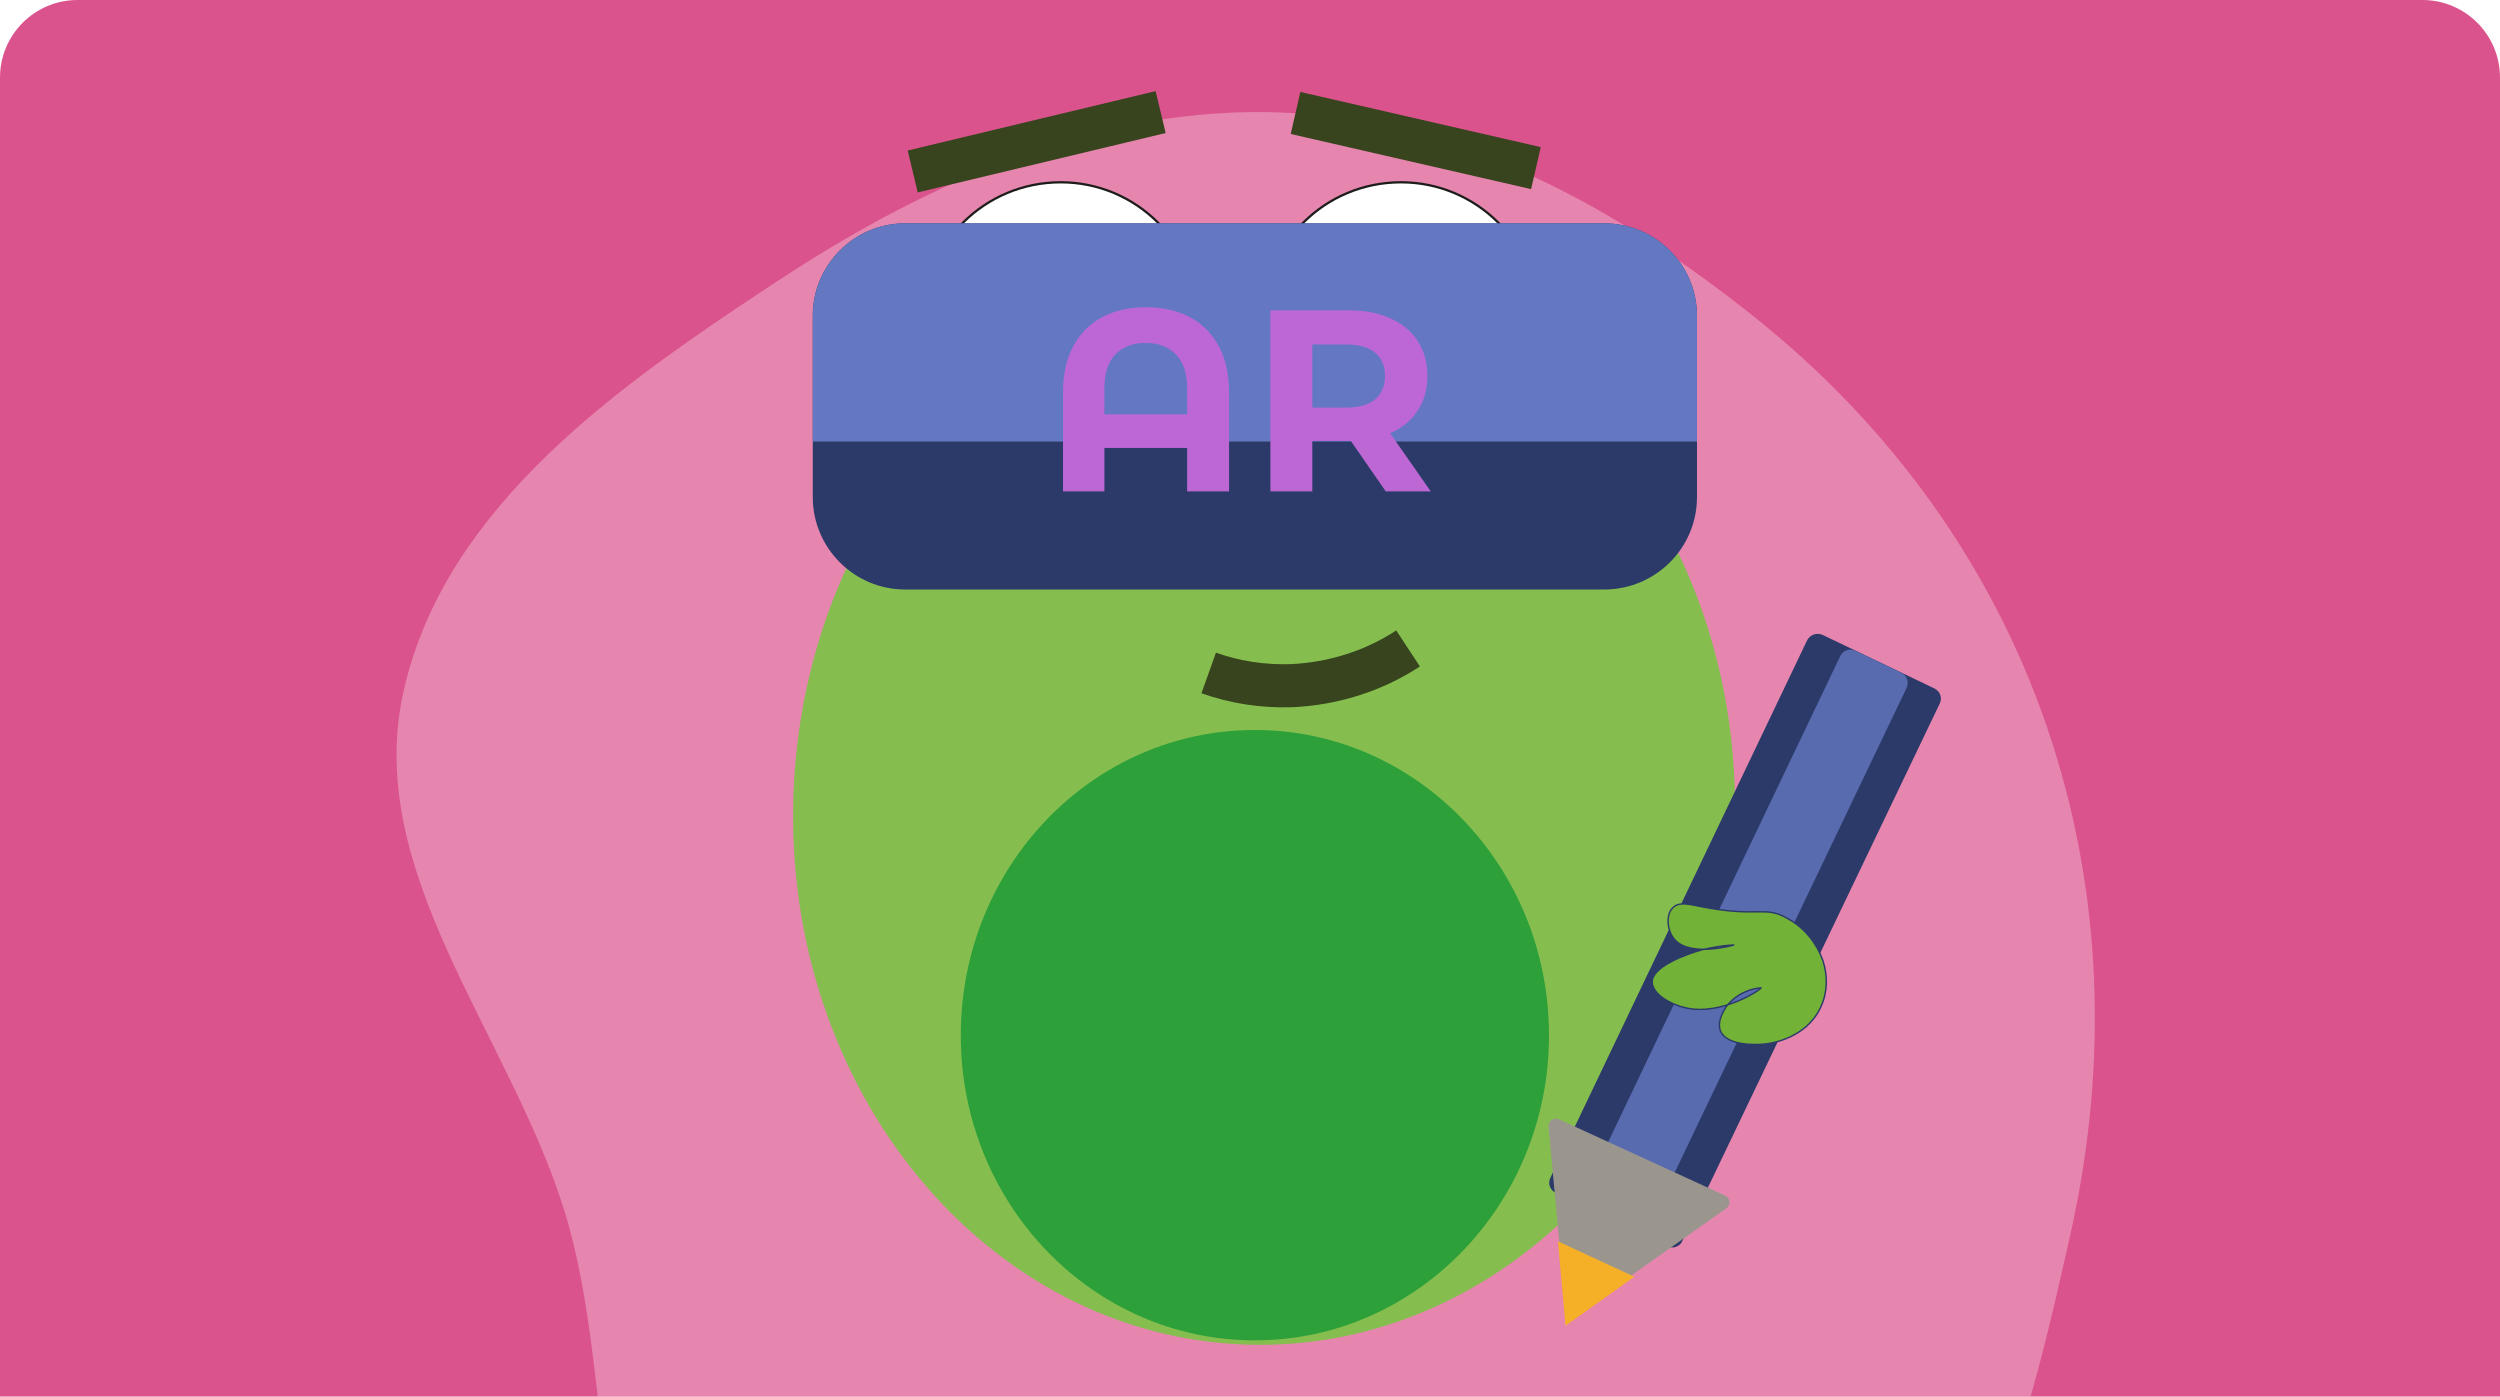 <svg width="290" height="162" viewBox="0 0 290 162" fill="none" xmlns="http://www.w3.org/2000/svg">
<g clip-path="url(#clip0)">
<path d="M0 0H290V162H0V0Z" fill="#DB538C"/>
<g filter="url(#filter0_b)">
<path fill-rule="evenodd" clip-rule="evenodd" d="M148.689 200.263C126.854 200.526 102.553 214.369 84.796 201.597C67.042 188.828 71.985 161.335 65.455 140.398C59.022 119.775 42.003 101.024 46.86 79.969C51.812 58.495 71.981 44.573 90.339 32.509C107.92 20.956 127.698 12.224 148.689 13.055C169.186 13.866 187.762 24.136 203.793 36.998C219.228 49.382 230.984 65.48 237.42 84.246C243.949 103.278 244.584 123.456 240.185 143.096C235.417 164.386 229.92 188.551 211.479 200.073C193.258 211.457 170.142 200.005 148.689 200.263Z" fill="white" fill-opacity="0.3"/>
</g>
<path fill-rule="evenodd" clip-rule="evenodd" d="M201.225 95.887C202.318 61.661 178.808 33.121 148.683 32.137C118.557 31.153 93.189 58.052 92.04 92.278C90.892 126.45 114.402 154.99 144.582 155.974C174.708 156.958 200.077 130.058 201.225 95.887Z" fill="#85BE4F"/>
<path fill-rule="evenodd" clip-rule="evenodd" d="M123.042 52.475C131.79 52.475 138.898 45.477 138.898 36.838C138.898 28.199 131.79 21.146 123.042 21.146C114.239 21.146 107.132 28.199 107.132 36.838C107.132 45.477 114.239 52.475 123.042 52.475Z" fill="white" stroke="#1D1D1B" stroke-width="0.265"/>
<path fill-rule="evenodd" clip-rule="evenodd" d="M122.604 52.475C129.219 52.475 134.632 47.117 134.632 40.502C134.632 33.831 129.219 28.473 122.604 28.473C115.933 28.473 110.575 33.831 110.575 40.502C110.575 47.117 115.933 52.475 122.604 52.475Z" fill="black" stroke="#1D1D1B" stroke-width="0.265"/>
<path fill-rule="evenodd" clip-rule="evenodd" d="M162.515 52.475C171.263 52.475 178.37 45.477 178.37 36.838C178.37 28.199 171.263 21.146 162.515 21.146C153.712 21.146 146.604 28.199 146.604 36.838C146.604 45.477 153.712 52.475 162.515 52.475Z" fill="white" stroke="#1D1D1B" stroke-width="0.265"/>
<path fill-rule="evenodd" clip-rule="evenodd" d="M145.567 155.482C164.375 155.482 179.684 139.626 179.684 120.107C179.684 100.534 164.375 84.678 145.567 84.678C126.704 84.678 111.45 100.534 111.45 120.107C111.45 139.626 126.704 155.482 145.567 155.482Z" fill="#2DA03A"/>
<path fill-rule="evenodd" clip-rule="evenodd" d="M162.077 52.475C168.693 52.475 174.105 47.117 174.105 40.502C174.105 33.831 168.693 28.473 162.077 28.473C155.407 28.473 150.049 33.831 150.049 40.502C150.049 47.117 155.407 52.475 162.077 52.475Z" fill="black" stroke="#1D1D1B" stroke-width="0.265"/>
<path d="M140.209 78.063C143.271 79.156 146.551 79.649 149.832 79.539C154.643 79.32 159.345 77.844 163.336 75.22" stroke="#37441D" stroke-width="5"/>
<path fill-rule="evenodd" clip-rule="evenodd" d="M104.998 25.904H186.08C192.04 25.904 196.851 30.715 196.851 36.62V57.669C196.851 63.574 192.04 68.385 186.08 68.385H104.998C99.094 68.385 94.282 63.574 94.282 57.669V36.62C94.282 30.715 99.094 25.904 104.998 25.904Z" fill="#2C3A6A"/>
<path fill-rule="evenodd" clip-rule="evenodd" d="M94.282 36.62C94.282 30.715 99.094 25.904 104.998 25.904H186.08C192.04 25.904 196.851 30.715 196.851 36.62V51.218H94.282V36.62Z" fill="#6378C0"/>
<path d="M105.875 19.889L134.634 13" stroke="#37441D" stroke-width="5"/>
<path d="M150.283 13.104L178.167 19.501" stroke="#37441D" stroke-width="5"/>
<path fill-rule="evenodd" clip-rule="evenodd" d="M211.394 73.634L224.406 79.867C225.063 80.195 225.336 80.96 225.008 81.616L195.156 143.945C194.882 144.601 194.117 144.874 193.461 144.601L180.448 138.368C179.792 138.04 179.519 137.274 179.847 136.618L209.644 74.235C209.972 73.634 210.738 73.36 211.394 73.634Z" fill="#2C3A6A"/>
<path fill-rule="evenodd" clip-rule="evenodd" d="M215.223 75.494L220.581 78.063C221.183 78.337 221.456 79.102 221.183 79.758L191.331 142.141C191.057 142.798 190.292 143.071 189.636 142.743L184.278 140.173C183.621 139.9 183.348 139.134 183.676 138.478L213.474 76.095C213.802 75.439 214.567 75.166 215.223 75.494Z" fill="#586BAF"/>
<path fill-rule="evenodd" clip-rule="evenodd" d="M179.63 130.659C179.575 130.003 180.232 129.566 180.833 129.839L200.133 138.697C200.734 138.97 200.789 139.79 200.242 140.173L182.911 152.42C182.364 152.803 181.653 152.474 181.598 151.818L179.63 130.659Z" fill="#9A968E"/>
<path fill-rule="evenodd" clip-rule="evenodd" d="M180.723 144L189.58 148.101L181.597 153.787L180.723 144Z" fill="#F6B028"/>
<path fill-rule="evenodd" clip-rule="evenodd" d="M197.397 105.181C204.067 106.493 204.723 104.963 207.457 106.603C209.316 107.642 210.737 109.391 211.448 111.414C212.049 113.218 211.995 115.187 211.175 116.882C209.534 120.435 205.434 121.037 204.832 121.092C203.465 121.256 200.294 121.256 199.584 119.615C199.037 118.303 200.349 116.608 200.458 116.499C200.95 115.952 201.497 115.515 202.153 115.187C202.809 114.859 203.52 114.64 204.286 114.585C204.34 114.749 199.638 117.92 195.428 116.882C193.788 116.499 191.711 115.351 191.656 113.929C191.601 112.18 195.483 110.703 197.506 110.157C198.709 109.883 199.912 109.665 201.169 109.61C201.169 109.61 196.139 111.086 194.28 109.008C193.351 107.97 193.187 106.001 194.116 105.236C194.827 104.58 195.975 104.908 197.397 105.181Z" fill="#72B236" stroke="#2C3A6A" stroke-width="0.169"/>
<path d="M132.94 35.64C134.88 35.64 136.57 36.02 138.01 36.78C139.45 37.54 140.57 38.66 141.37 40.14C142.17 41.62 142.57 43.41 142.57 45.51V57H137.71V51.96H128.11V57H123.31V45.51C123.31 43.41 123.71 41.62 124.51 40.14C125.31 38.66 126.43 37.54 127.87 36.78C129.31 36.02 131 35.64 132.94 35.64ZM137.71 48.06V45.06C137.71 43.32 137.28 42.01 136.42 41.13C135.56 40.23 134.39 39.78 132.91 39.78C131.41 39.78 130.23 40.23 129.37 41.13C128.53 42.01 128.11 43.32 128.11 45.06V48.06H137.71ZM160.747 57L156.697 51.15H156.457H152.227V57H147.367V36H156.457C158.317 36 159.927 36.31 161.287 36.93C162.667 37.55 163.727 38.43 164.467 39.57C165.207 40.71 165.577 42.06 165.577 43.62C165.577 45.18 165.197 46.53 164.437 47.67C163.697 48.79 162.637 49.65 161.257 50.25L165.967 57H160.747ZM160.657 43.62C160.657 42.44 160.277 41.54 159.517 40.92C158.757 40.28 157.647 39.96 156.187 39.96H152.227V47.28H156.187C157.647 47.28 158.757 46.96 159.517 46.32C160.277 45.68 160.657 44.78 160.657 43.62Z" fill="#BD67D5"/>
</g>
<defs>
<filter id="filter0_b" x="42" y="9" width="205" height="202" filterUnits="userSpaceOnUse" color-interpolation-filters="sRGB">
<feFlood flood-opacity="0" result="BackgroundImageFix"/>
<feGaussianBlur in="BackgroundImage" stdDeviation="2"/>
<feComposite in2="SourceAlpha" operator="in" result="effect1_backgroundBlur"/>
<feBlend mode="normal" in="SourceGraphic" in2="effect1_backgroundBlur" result="shape"/>
</filter>
<clipPath id="clip0">
<path d="M0 9C0 4.029 4.029 0 9 0H281C285.971 0 290 4.029 290 9V162H0V9Z" fill="white"/>
</clipPath>
</defs>
</svg>
